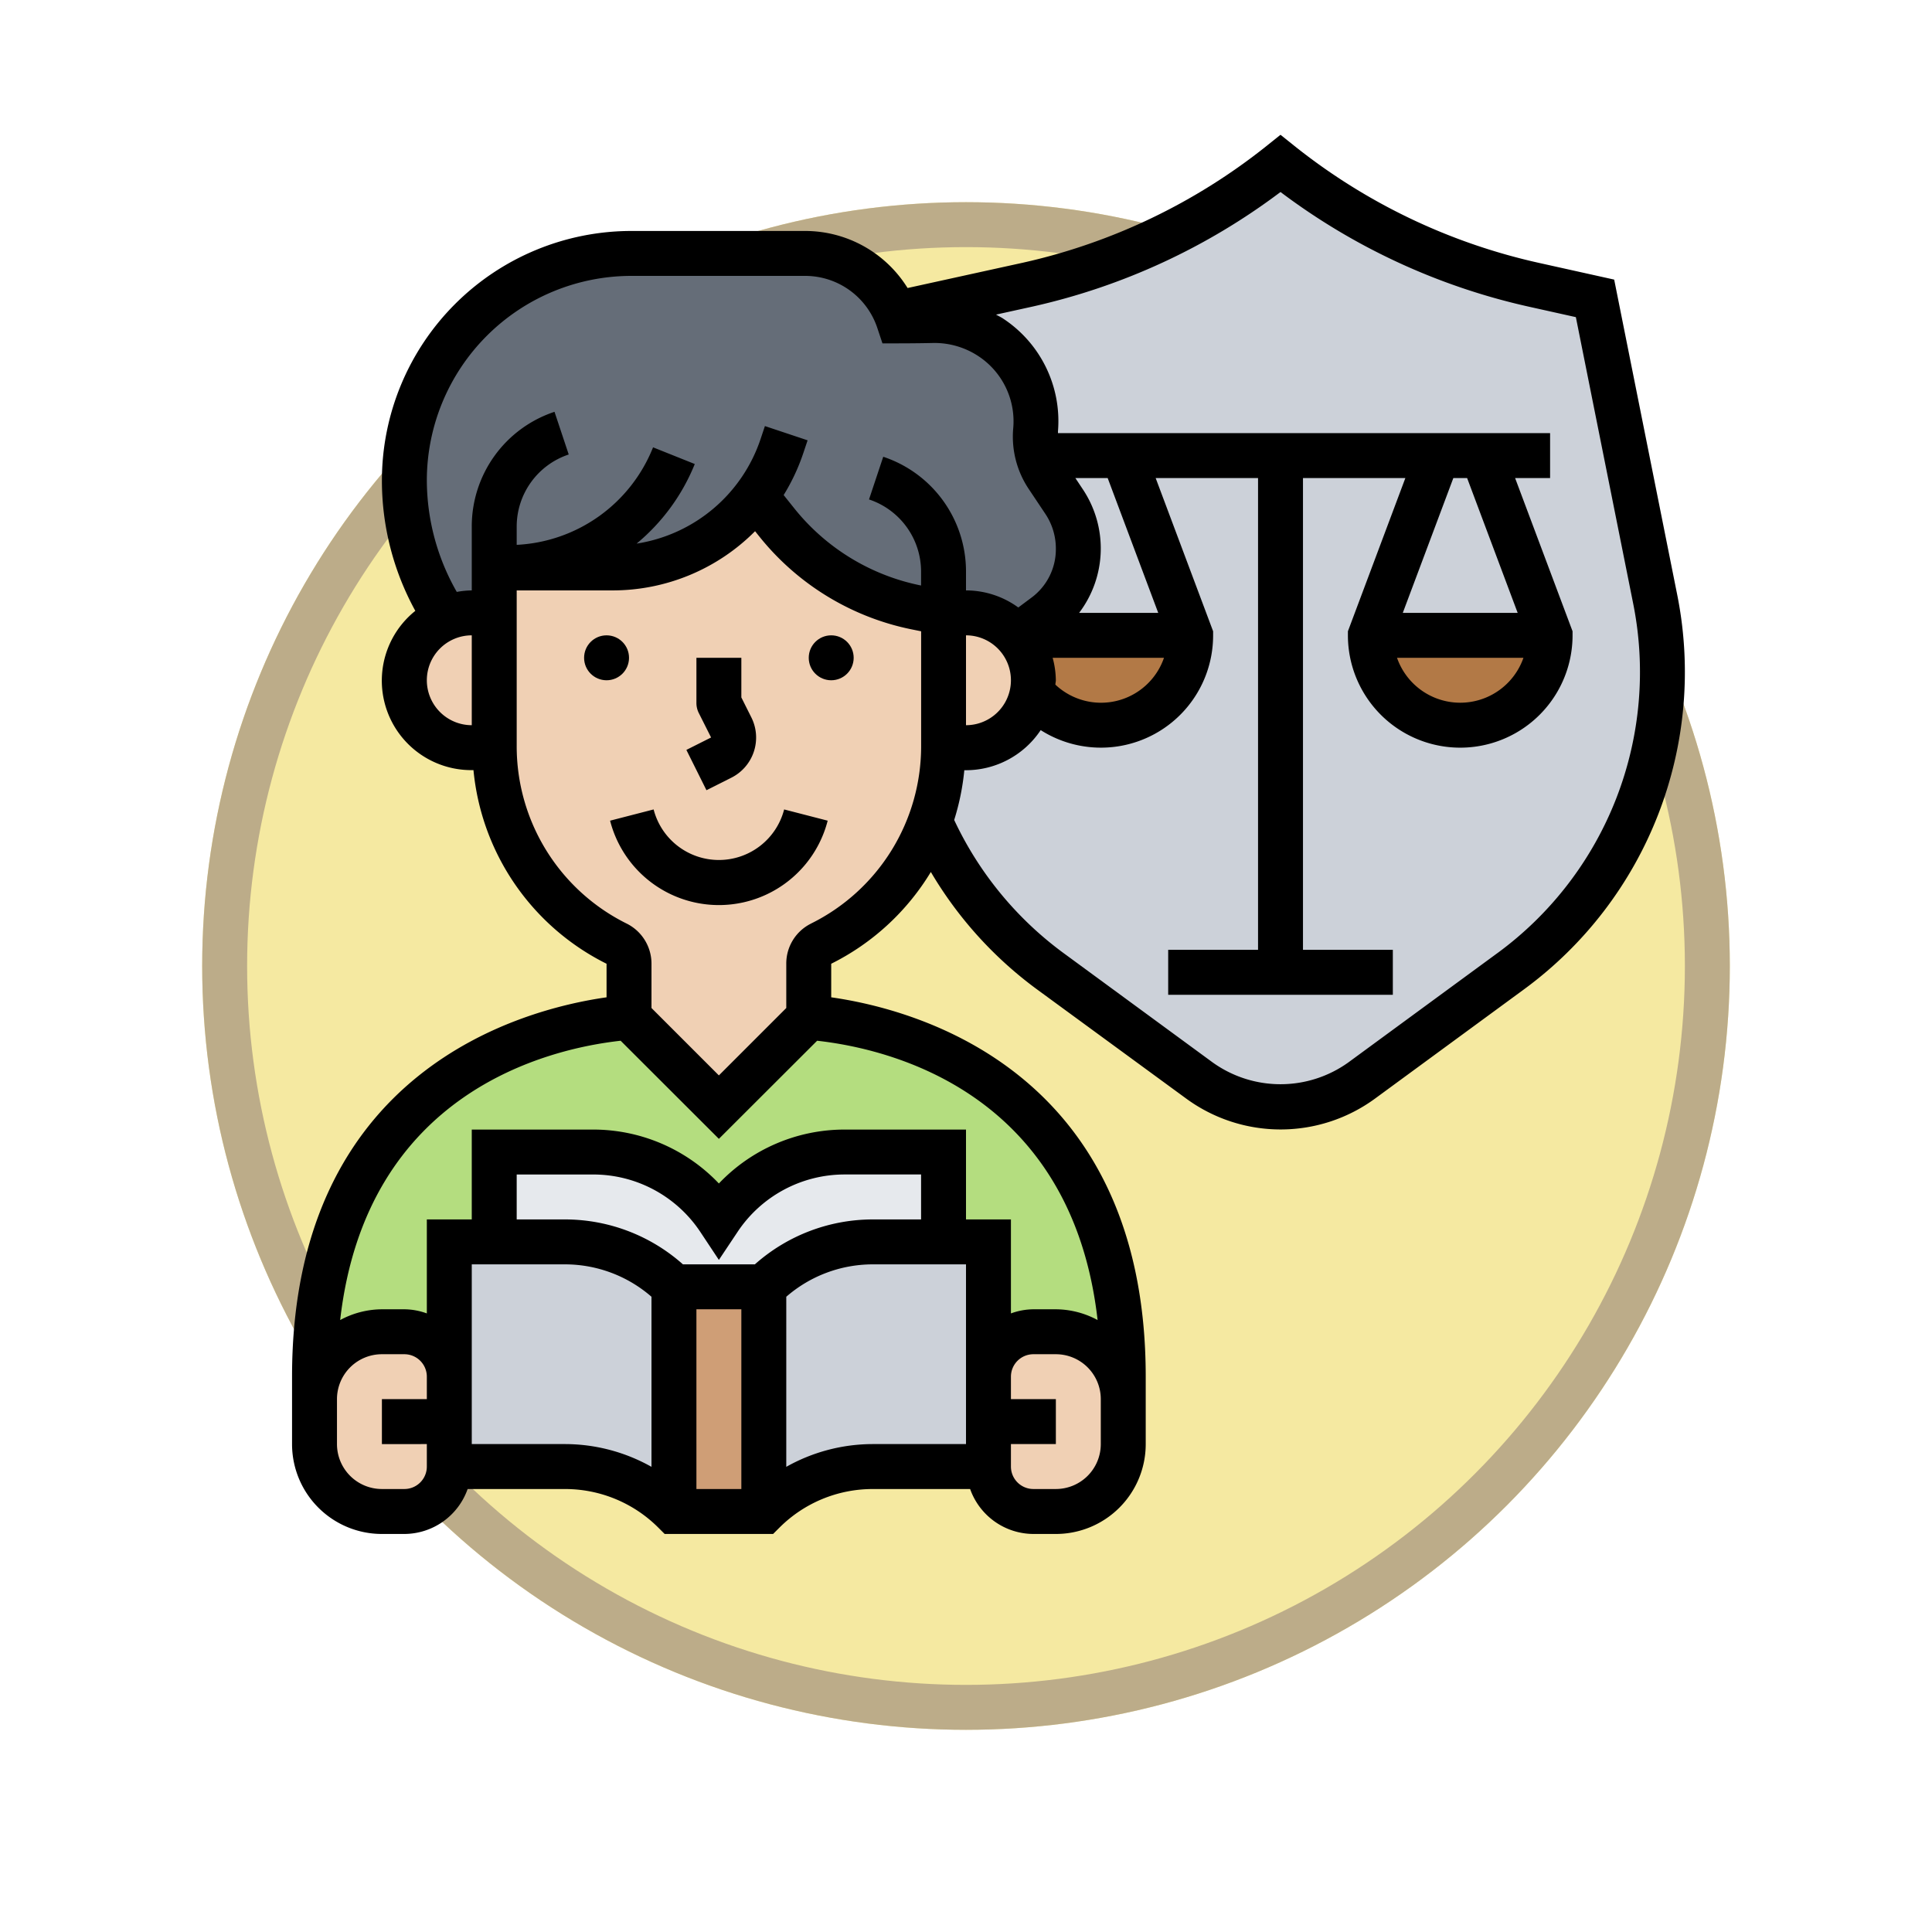 <svg xmlns="http://www.w3.org/2000/svg" xmlns:xlink="http://www.w3.org/1999/xlink" width="86" height="86" viewBox="0 0 86 86">
  <defs>
    <filter id="Ellipse_11505" x="0" y="0" width="86" height="86" filterUnits="userSpaceOnUse">
      <feOffset dy="3" input="SourceAlpha"/>
      <feGaussianBlur stdDeviation="3" result="blur"/>
      <feFlood flood-opacity="0.161"/>
      <feComposite operator="in" in2="blur"/>
      <feComposite in="SourceGraphic"/>
    </filter>
  </defs>
  <g id="Group_1099788" data-name="Group 1099788" transform="translate(-502 -9578)">
    <g transform="matrix(1, 0, 0, 1, 502, 9578)" filter="url(#Ellipse_11505)">
      <g id="Ellipse_11505-2" data-name="Ellipse 11505" transform="translate(9 6)" fill="#f5e9a1" stroke="#bcac89" stroke-width="2">
        <circle cx="34" cy="34" r="34" stroke="none"/>
        <circle cx="34" cy="34" r="33" fill="none"/>
      </g>
    </g>
    <g id="law_4801970" transform="translate(515 9584)">
      <g id="Group_1099786" data-name="Group 1099786">
        <g id="Group_1099771" data-name="Group 1099771">
          <path id="Path_875141" data-name="Path 875141" d="M7,49.281v6a2.006,2.006,0,0,0-2-2H4a3,3,0,0,0-3,3v-1c0-14.62,12.19-15.85,14-16l4,4,4-4a17.045,17.045,0,0,1,7.68,2.57c3.27,2.16,6.32,6.12,6.32,13.43v1a3,3,0,0,0-3-3H33a2.006,2.006,0,0,0-2,2v-6H29v-4H24.61a6.768,6.768,0,0,0-5.61,3,6.746,6.746,0,0,0-5.61-3H9v4Z" fill="#b4dd7f"/>
        </g>
        <g id="Group_1099772" data-name="Group 1099772">
          <path id="Path_875142" data-name="Path 875142" d="M21,51.281H17a6.835,6.835,0,0,0-4.83-2H9v-4h4.39a6.746,6.746,0,0,1,5.61,3,6.768,6.768,0,0,1,5.61-3H29v4H25.83A6.835,6.835,0,0,0,21,51.281Z" fill="#e6e9ed"/>
        </g>
        <g id="Group_1099773" data-name="Group 1099773">
          <path id="Path_875143" data-name="Path 875143" d="M31,57.281v2H25.83a6.835,6.835,0,0,0-4.83,2v-10a6.835,6.835,0,0,1,4.83-2H31v8Z" fill="#ccd1d9"/>
        </g>
        <g id="Group_1099774" data-name="Group 1099774">
          <path id="Path_875144" data-name="Path 875144" d="M17,51.281v10a6.835,6.835,0,0,0-4.83-2H7v-10h5.17A6.835,6.835,0,0,1,17,51.281Z" fill="#ccd1d9"/>
        </g>
        <g id="Group_1099775" data-name="Group 1099775">
          <path id="Path_875145" data-name="Path 875145" d="M17,51.281h4v10H17Z" fill="#cf9e76"/>
        </g>
        <g id="Group_1099776" data-name="Group 1099776">
          <path id="Path_875146" data-name="Path 875146" d="M53,14.281l3,8H48l3-8Z" fill="#ccd1d9"/>
        </g>
        <g id="Group_1099777" data-name="Group 1099777">
          <path id="Path_875147" data-name="Path 875147" d="M60.68,20.681,58,7.281l-2.75-.61A27.58,27.58,0,0,1,44,1.281a27.009,27.009,0,0,1-5.32,3.34,27.38,27.38,0,0,1-5.93,2.05L30,7.281l-3.12.68c.04.1.08.21.12.32,0,0,.79,0,1.53-.02a4.41,4.41,0,0,1,2.56.75l.05.03a4.452,4.452,0,0,1,1.96,4.07l-.01.06a3.242,3.242,0,0,0,.53,2.03c.23.36.51.77.75,1.13a3.774,3.774,0,0,1,.63,2.09v.03a3.68,3.68,0,0,1-1.47,2.94l-1.18.89H40a4,4,0,0,1-7.06,2.58A2.986,2.986,0,0,1,30,27.281H29a9.832,9.832,0,0,1-.6,3.29,16.474,16.474,0,0,0,5.35,6.66l6.64,4.87a6.112,6.112,0,0,0,7.22,0l6.64-4.87a16.508,16.508,0,0,0,6.43-16.55Z" fill="#ccd1d9"/>
        </g>
        <g id="Group_1099778" data-name="Group 1099778">
          <path id="Path_875148" data-name="Path 875148" d="M48,22.281h8a4,4,0,1,1-8,0Z" fill="#b27946"/>
        </g>
        <g id="Group_1099779" data-name="Group 1099779">
          <path id="Path_875149" data-name="Path 875149" d="M32.35,22.281H40a4,4,0,0,1-7.06,2.58,2.784,2.784,0,0,0,.06-.58,3.291,3.291,0,0,0-.72-1.95l.06-.05Z" fill="#b27946"/>
        </g>
        <g id="Group_1099780" data-name="Group 1099780">
          <path id="Path_875150" data-name="Path 875150" d="M20.64,16.081a7.923,7.923,0,0,1-6.37,3.2H9v2H8a3,3,0,0,0-1.16.23A11.077,11.077,0,0,1,5,15.391,10.11,10.11,0,0,1,15.11,5.281h7.73a4.327,4.327,0,0,1,2.56.83,4.421,4.421,0,0,1,1.48,1.85c.04.1.08.21.12.32,0,0,.79,0,1.53-.02a4.41,4.41,0,0,1,2.56.75l.05.03a4.452,4.452,0,0,1,1.96,4.07l-.01.06a3.242,3.242,0,0,0,.53,2.03c.23.36.51.77.75,1.13a3.774,3.774,0,0,1,.63,2.09v.03a3.68,3.68,0,0,1-1.47,2.94l-1.18.89h-.01l-.06.05c-.05-.06-.11-.12-.16-.17a2.993,2.993,0,0,0-2.12-.88H29l-1.21-.24a10.624,10.624,0,0,1-6.21-3.78Z" fill="#656d78"/>
        </g>
        <g id="Group_1099781" data-name="Group 1099781">
          <path id="Path_875151" data-name="Path 875151" d="M7,57.281v2a2.006,2.006,0,0,1-2,2H4a3,3,0,0,1-3-3v-2a3,3,0,0,1,3-3H5a2.006,2.006,0,0,1,2,2Z" fill="#f0d0b4"/>
        </g>
        <g id="Group_1099782" data-name="Group 1099782">
          <path id="Path_875152" data-name="Path 875152" d="M37,57.281v1a3,3,0,0,1-3,3H33a2.006,2.006,0,0,1-2-2v-4a2.006,2.006,0,0,1,2-2h1a3,3,0,0,1,3,3Z" fill="#f0d0b4"/>
        </g>
        <g id="Group_1099783" data-name="Group 1099783">
          <path id="Path_875153" data-name="Path 875153" d="M33,24.281a2.784,2.784,0,0,1-.06.58A2.986,2.986,0,0,1,30,27.281H29v-6h1a2.993,2.993,0,0,1,2.12.88c.05.05.11.11.16.17A3.291,3.291,0,0,1,33,24.281Z" fill="#f0d0b4"/>
        </g>
        <g id="Group_1099784" data-name="Group 1099784">
          <path id="Path_875154" data-name="Path 875154" d="M9.61,19.281h4.66a7.923,7.923,0,0,0,6.37-3.2l.94,1.18a10.624,10.624,0,0,0,6.21,3.78l1.21.24v6A9.858,9.858,0,0,1,23.55,36a1,1,0,0,0-.55.9v2.38l-4,4-4-4V36.9a1,1,0,0,0-.55-.9A9.861,9.861,0,0,1,9,27.281v-8Z" fill="#f0d0b4"/>
        </g>
        <g id="Group_1099785" data-name="Group 1099785">
          <path id="Path_875155" data-name="Path 875155" d="M9,27.191v.09H8a3,3,0,1,1,0-6H9Z" fill="#f0d0b4"/>
        </g>
      </g>
      <g id="Group_1099787" data-name="Group 1099787">
        <circle id="Ellipse_11533" data-name="Ellipse 11533" cx="1" cy="1" r="1" transform="translate(23 22.281)"/>
        <circle id="Ellipse_11534" data-name="Ellipse 11534" cx="1" cy="1" r="1" transform="translate(13 22.281)"/>
        <path id="Path_875156" data-name="Path 875156" d="M18.447,29.175l1.1-.553a2,2,0,0,0,.9-2.684L20,25.045V23.281H18v2a1,1,0,0,0,.1.447l.553,1.1-1.1.553Z"/>
        <path id="Path_875157" data-name="Path 875157" d="M19,32.281a3,3,0,0,1-2.905-2.25l-1.938.5a5,5,0,0,0,9.686,0l-1.938-.5A3,3,0,0,1,19,32.281Z"/>
        <path id="Path_875158" data-name="Path 875158" d="M61.66,20.481,58.853,6.446l-3.385-.752A26.745,26.745,0,0,1,44.625.5L44,0l-.625.5A26.746,26.746,0,0,1,32.532,5.694L27.4,6.821a5.372,5.372,0,0,0-4.561-2.54H15.109A11.112,11.112,0,0,0,4,15.391a12.052,12.052,0,0,0,1.487,5.8A3.983,3.983,0,0,0,8,28.281h.076A10.77,10.77,0,0,0,14,36.9v1.494c-3.748.532-14,3.238-14,16.888v3a4,4,0,0,0,4,4H5a3,3,0,0,0,2.816-2h4.356a5.868,5.868,0,0,1,4.121,1.707l.293.293h4.828l.293-.293a5.868,5.868,0,0,1,4.121-1.707h4.356a3,3,0,0,0,2.816,2h1a4,4,0,0,0,4-4v-3c0-13.649-10.251-16.355-14-16.888V36.9a10.819,10.819,0,0,0,4.435-4.085,17.531,17.531,0,0,0,4.719,5.221L39.8,42.9a7.113,7.113,0,0,0,8.41,0l6.641-4.87A17.511,17.511,0,0,0,61.66,20.481ZM6,15.391a9.111,9.111,0,0,1,9.11-9.11h7.729A3.385,3.385,0,0,1,26.053,8.6l.228.684H27s.8,0,1.558-.017a3.544,3.544,0,0,1,2.023.606A3.473,3.473,0,0,1,32.1,13.088a4.192,4.192,0,0,0,.686,2.669l.756,1.132A2.782,2.782,0,0,1,34,18.455a2.679,2.679,0,0,1-1.072,2.138l-.6.448A3.962,3.962,0,0,0,30,20.281v-.838a5.38,5.38,0,0,0-3.684-5.111l-.633,1.9A3.384,3.384,0,0,1,28,19.443v.618l-.01,0a9.645,9.645,0,0,1-5.627-3.424l-.48-.6a9.015,9.015,0,0,0,.878-1.876l.188-.561-1.9-.634-.188.562a6.941,6.941,0,0,1-5.524,4.67,8.943,8.943,0,0,0,2.59-3.543l-1.857-.743A6.9,6.9,0,0,1,10,18.253v-.809a3.382,3.382,0,0,1,2.316-3.213l-.633-1.9A5.374,5.374,0,0,0,8,17.443v2.838a3.958,3.958,0,0,0-.667.067A10.031,10.031,0,0,1,6,15.391Zm30.307-.11,2.25,6H35.035a4.744,4.744,0,0,0,.166-5.5l-.332-.5h1.438ZM30,26.281v-4a2,2,0,0,1,0,4Zm3.857-3h4.956a2.964,2.964,0,0,1-4.834,1.195c0-.066.02-.128.02-.195a3.926,3.926,0,0,0-.142-1ZM6,24.281a2,2,0,0,1,2-2v4A2,2,0,0,1,6,24.281Zm-1,36H4a2,2,0,0,1-2-2v-2a2,2,0,0,1,2-2H5a1,1,0,0,1,1,1v1H4v2H6v1A1,1,0,0,1,5,60.281Zm3-2v-8h4.172A5.867,5.867,0,0,1,16,51.723v7.571a7.868,7.868,0,0,0-3.828-1.013Zm20-10H25.828a7.9,7.9,0,0,0-5.226,2H17.4a7.9,7.9,0,0,0-5.226-2H10v-2h3.4a5.723,5.723,0,0,1,4.773,2.555L19,50.083l.832-1.248A5.724,5.724,0,0,1,24.6,46.28H28Zm-10,4h2v8H18Zm4,7.013V51.723a5.867,5.867,0,0,1,3.828-1.442H30v8H25.828A7.868,7.868,0,0,0,22,59.294Zm14-1.013a2,2,0,0,1-2,2H33a1,1,0,0,1-1-1v-1h2v-2H32v-1a1,1,0,0,1,1-1h1a2,2,0,0,1,2,2v2Zm-.142-5.521A3.947,3.947,0,0,0,34,52.281H33a2.966,2.966,0,0,0-1,.184V48.281H30v-4H24.6a7.717,7.717,0,0,0-5.6,2.4,7.719,7.719,0,0,0-5.6-2.4H8v4H6v4.184a2.966,2.966,0,0,0-1-.184H4a3.947,3.947,0,0,0-1.858.479C3.3,42.612,11.39,40.686,14.627,40.327L19,44.694l4.373-4.367c3.237.359,11.33,2.285,12.485,12.433ZM23.106,35.11A1.981,1.981,0,0,0,22,36.9V38.87l-3,3-3-3V36.9a1.993,1.993,0,0,0-1.1-1.786A8.806,8.806,0,0,1,10,27.193V20.281h4.267a8.939,8.939,0,0,0,6.344-2.635l.192.239a11.636,11.636,0,0,0,6.8,4.135l.4.081v5.09a8.808,8.808,0,0,1-4.9,7.919Zm30.556,1.311-6.641,4.87a5.185,5.185,0,0,1-6.043,0l-6.641-4.87A15.519,15.519,0,0,1,29.474,30.5a10.827,10.827,0,0,0,.451-2.215H30A4,4,0,0,0,33.325,26.5,4.994,4.994,0,0,0,41,22.28V22.1l-2.557-6.819H43v21H39v2H49v-2H45v-21h4.557L47,22.1v.181a5,5,0,0,0,10,0V22.1l-2.557-6.819H56v-2H34.094c0-.029,0-.057,0-.086a5.463,5.463,0,0,0-2.447-5.017c-.1-.066-.207-.114-.31-.174l1.628-.358A28.781,28.781,0,0,0,44,2.547a28.781,28.781,0,0,0,11.034,5.1l2.113.47L59.7,20.874a15.508,15.508,0,0,1-6.037,15.547Zm-1.355-21.14,2.25,6H49.443l2.25-6Zm2.507,8a2.98,2.98,0,0,1-5.628,0Z"/>
      </g>
    </g>
  </g>
</svg>

